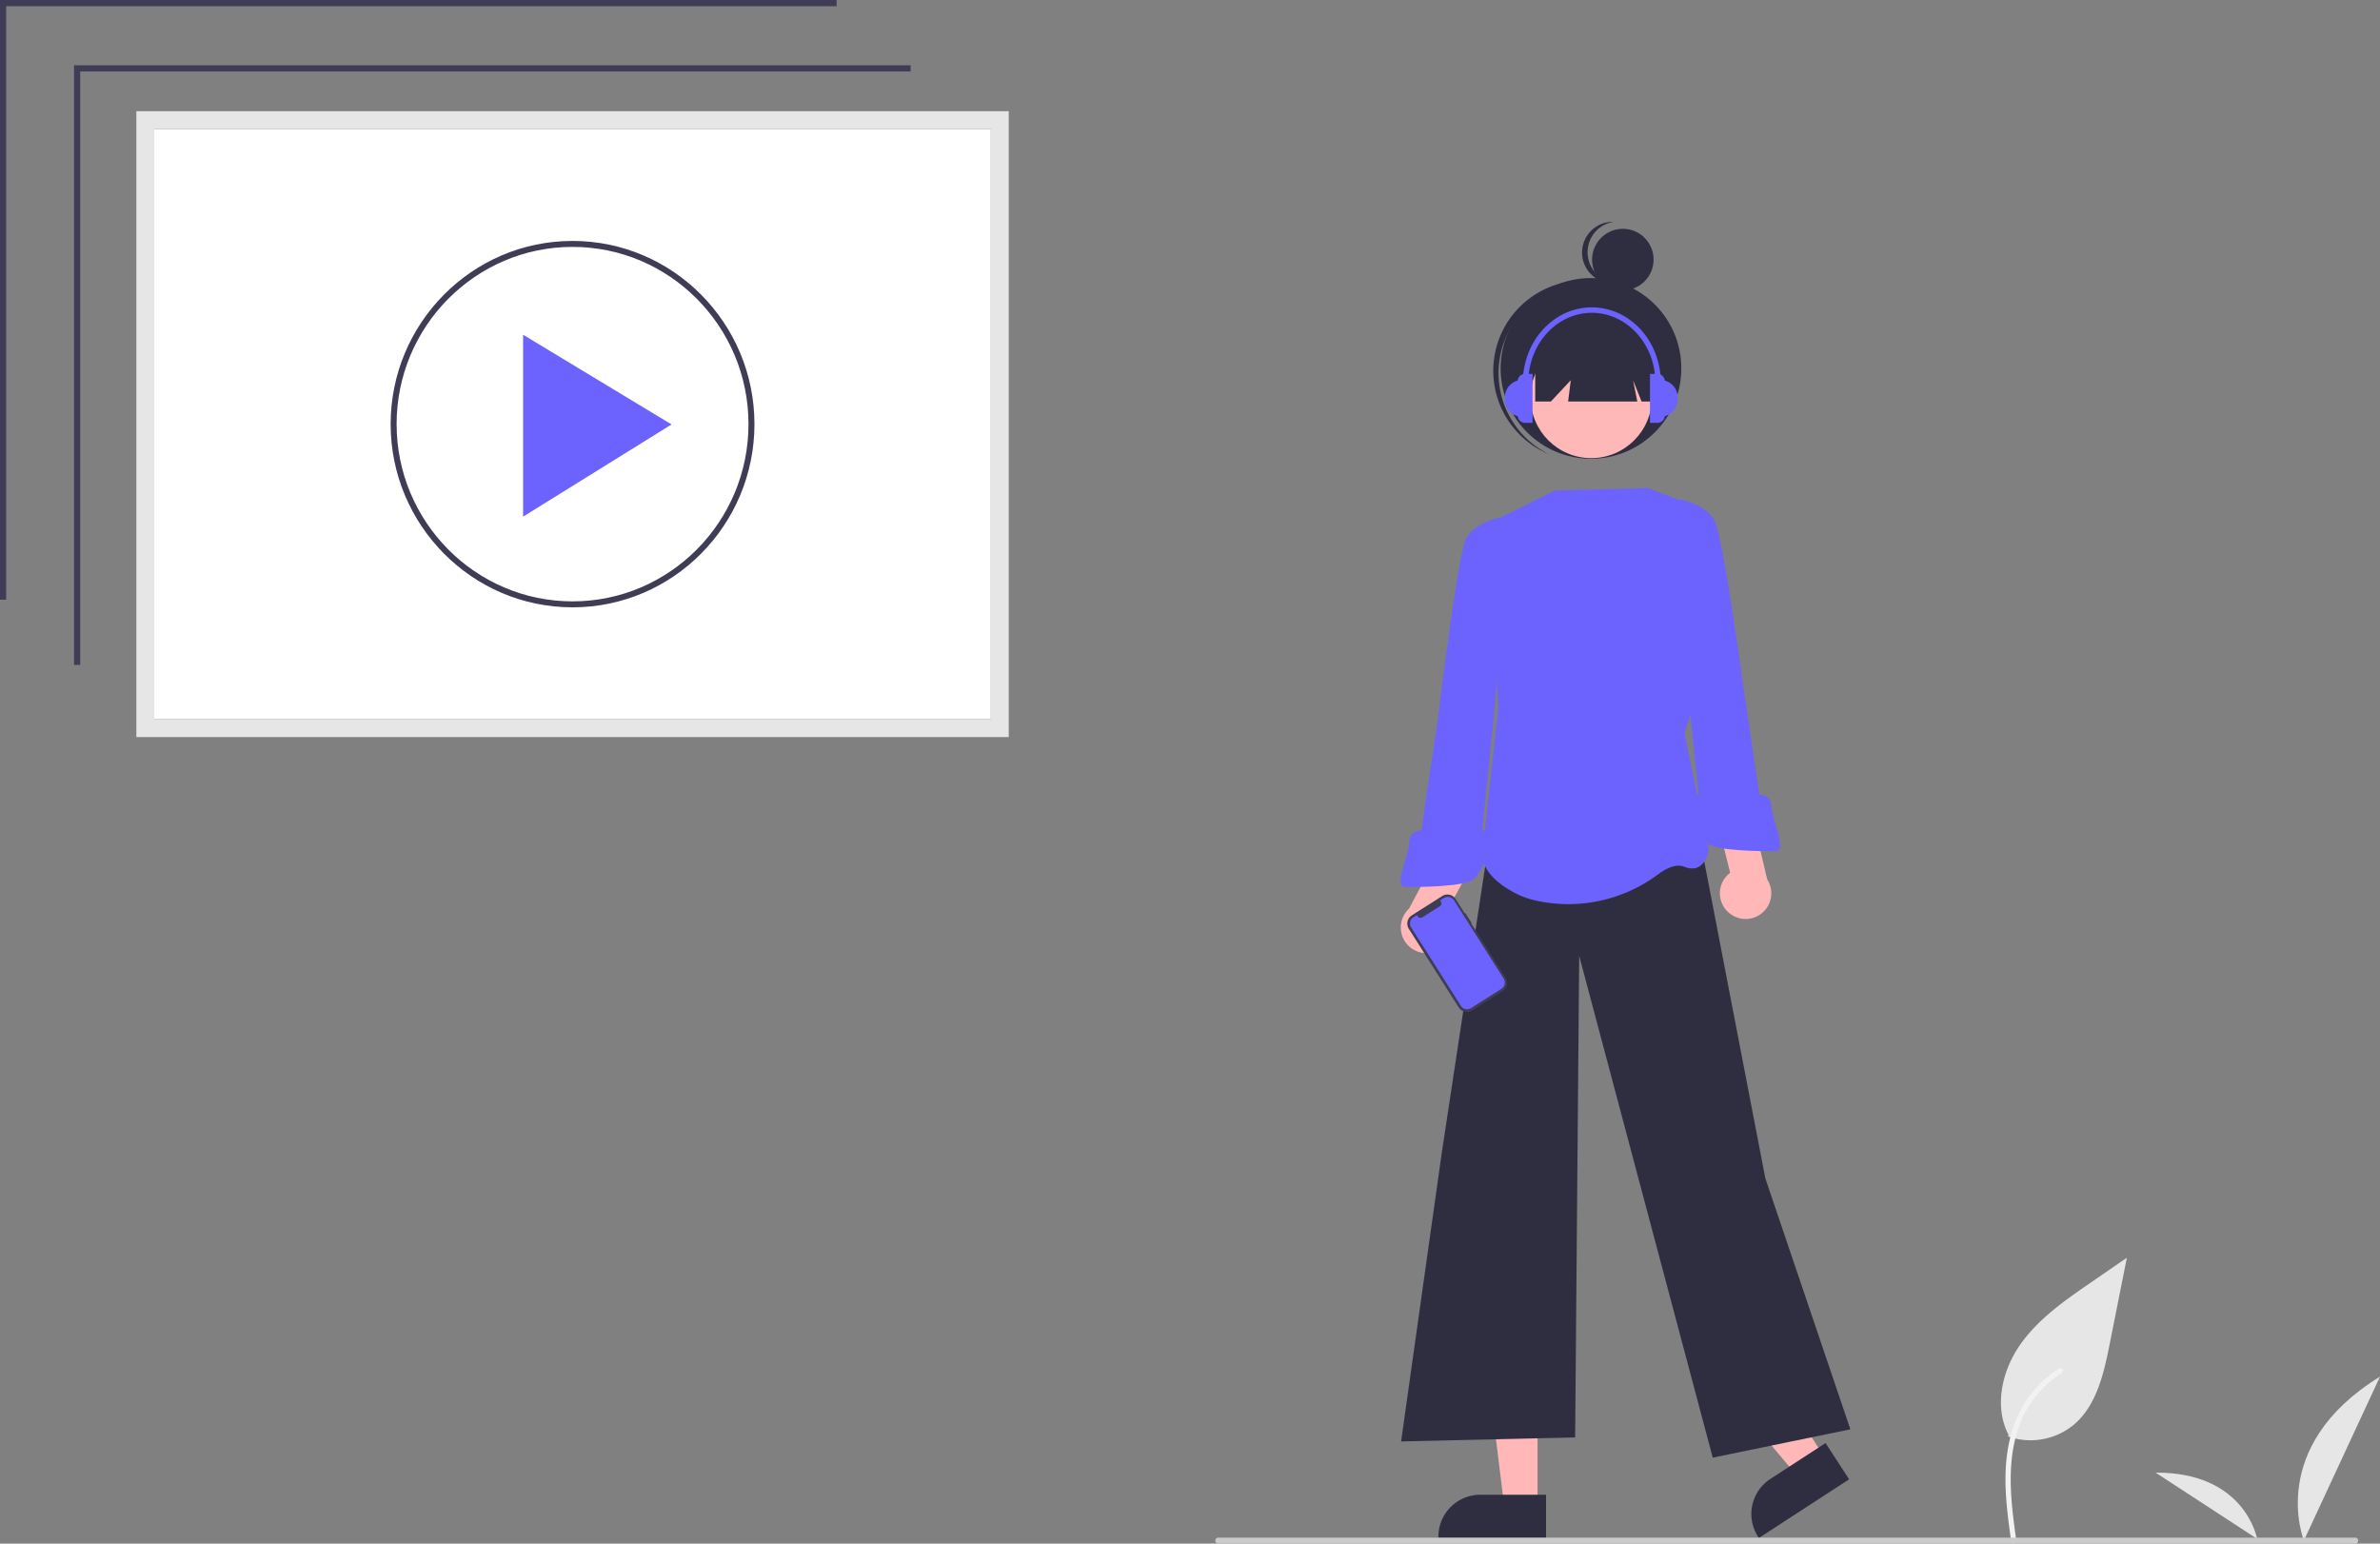 <svg id="ab80713a-a851-46d9-b7e4-877a3942e50e"
     data-name="Layer 1"
     xmlns="http://www.w3.org/2000/svg"
     width="797.587"
     height="517.337"
     viewBox="0 0 797.587 517.337"
>
  <rect x="0" y="0" width="797.587" height="517.337" fill="#808080" stroke="none"/>
  <path id="fd60ad6d-234f-4794-b327-6c250fb58182"
        data-name="Path 461"
        d="M874.159,672.756a22.728,22.728,0,0,0,21.947-3.866c7.687-6.452,10.1-17.081,12.058-26.924l5.8-29.112-12.143,8.362c-8.733,6.013-17.662,12.219-23.709,20.929s-8.686,20.6-3.828,30.024"
        transform="translate(-201.206 -191.331)"
        fill="#e6e6e6"
  />
  <path id="bb4d4dd3-dbdc-44b5-88db-bf6307e476a1"
        data-name="Path 462"
        d="M875.197,708.002c-1.229-8.953-2.493-18.02-1.631-27.069.766-8.036,3.217-15.885,8.209-22.321a37.132,37.132,0,0,1,9.527-8.633c.953-.6,1.829.909.881,1.507a35.3,35.3,0,0,0-13.963,16.847c-3.04,7.732-3.528,16.161-3,24.374.317,4.967.988,9.9,1.665,14.83a.9.9,0,0,1-.61,1.074.878.878,0,0,1-1.074-.61Z"
        transform="translate(-201.206 -191.331)"
        fill="#f2f2f2"
  />
  <path id="fe08dba1-9a00-49ac-809e-caf1a04d3592"
        data-name="Path 482"
        d="M973.289,707.644s-12.753-31.391,25.505-54.934Z"
        transform="translate(-201.206 -191.331)"
        fill="#e6e6e6"
  />
  <path id="ae08b72c-0170-4ceb-bc44-c76ada017e82"
        data-name="Path 483"
        d="M957.605,707.072s-3.89-22.374-34-22.182Z"
        transform="translate(-201.206 -191.331)"
        fill="#e6e6e6"
  />
  <path d="M252.899,432.361H533.257V234.599H252.899Z"
        transform="translate(-201.206 -191.331)"
        fill="#fff"
  />
  <path d="M539.257,438.361H246.899V228.599H539.257Zm-286.358-6H533.257V234.599H252.899Z"
        transform="translate(-201.206 -191.331)"
        fill="#e6e6e6"
  />
  <polygon points="26.878 222.855 24.811 222.855 24.811 21.869 305.177 21.869 305.177 23.952 26.878 23.952 26.878 222.855"
           fill="#3f3d56"
  />
  <polygon points="2.068 200.986 0 200.986 0 0 280.366 0 280.366 2.083 2.068 2.083 2.068 200.986"
           fill="#3f3d56"
  />
  <ellipse cx="191.872"
           cy="142.148"
           rx="59.959"
           ry="60.4"
           fill="#fff"
  />
  <path d="M393.078,394.88c-33.613,0-60.959-27.544-60.959-61.4s27.346-61.4,60.959-61.4c33.613,0,60.959,27.544,60.959,61.4S426.691,394.88,393.078,394.88Zm0-120.8c-32.51,0-58.959,26.646-58.959,59.4s26.449,59.4,58.959,59.4,58.959-26.646,58.959-59.4S425.589,274.08,393.078,274.08Z"
        transform="translate(-201.206 -191.331)"
        fill="#3f3d56"
  />
  <polygon points="175.301 112.182 175.301 173.156 225.051 142.252 175.301 112.182"
           fill="#6c63ff"
  />
  <polygon points="515.259 504.614 504.072 504.614 498.75 461.462 515.261 461.462 515.259 504.614"
           fill="#ffb7b7"
  />
  <path d="M719.319,706.79l-36.074-.001v-.456a14.042,14.042,0,0,1,14.041-14.041h.001l22.033.001Z"
        transform="translate(-201.206 -191.331)"
        fill="#2f2e41"
  />
  <polygon points="611.378 488.26 601.998 494.358 574.014 461.081 587.858 452.081 611.378 488.26"
           fill="#ffb7b7"
  />
  <path d="M820.887,687.129l-30.244,19.662-.249-.383a14.042,14.042,0,0,1,4.118-19.425l.001-0,18.472-12.009Z"
        transform="translate(-201.206 -191.331)"
        fill="#2f2e41"
  />
  <circle cx="543.846"
          cy="86.994"
          r="10.308"
          fill="#2f2e41"
  />
  <path d="M735.322,282.075a10.31,10.31,0,0,1,6.662-16.402,10.306,10.306,0,1,0,1.281,20.488A10.283,10.283,0,0,1,735.322,282.075Z"
        transform="translate(-201.206 -191.331)"
        fill="#2f2e41"
  />
  <circle cx="533.167"
          cy="123.47"
          r="30.281"
          fill="#2f2e41"
  />
  <path d="M706.158,303.771a30.275,30.275,0,0,1,39.21-15.289c-.306-.153-.609-.308-.922-.452a30.281,30.281,0,0,0-25.269,55.038c.313.144.629.273.944.405A30.275,30.275,0,0,1,706.158,303.771Z"
        transform="translate(-201.206 -191.331)"
        fill="#2f2e41"
  />
  <polygon points="569.908 282.368 591.609 394.944 620.092 479.035 573.977 488.53 529.218 320.345 527.861 481.749 469.539 483.105 483.103 386.805 499.57 278.086 569.908 282.368"
           fill="#2f2e41"
  />
  <circle cx="533.262"
          cy="133.196"
          r="20.345"
          fill="#ffb8b8"
  />
  <path d="M753.482,354.917l-31.196.782L700.585,366.549l2.713,62.391-5.259,47.778s-1.966,7.488,11.597,14.27c4.34,2.17,9.931,3.09,15.527,3.338a50.299,50.299,0,0,0,31.866-10.077c2.845-2.085,5.996-3.478,8.66-2.412,6.782,2.713,8.138-5.425,8.138-5.425l-8.138-39.334,12.207-37.403-12.329-40.151Z"
        transform="translate(-201.206 -191.331)"
        fill="#6c63ff"
  />
  <polygon points="514.481 111.924 514.481 134.576 519.728 134.576 526.404 127.423 525.51 134.576 548.698 134.576 547.268 127.423 550.129 134.576 553.825 134.576 553.825 111.924 514.481 111.924"
           fill="#2f2e41"
  />
  <path d="M759.103,318.886a2.481,2.481,0,0,0-2.465-2.245h-2.49V333.052h2.49a2.481,2.481,0,0,0,2.465-2.245,5.846,5.846,0,0,0,4.326-5.641v-.639A5.846,5.846,0,0,0,759.103,318.886Z"
        transform="translate(-201.206 -191.331)"
        fill="#6c63ff"
  />
  <path d="M714.109,331.015h-2.753a5.849,5.849,0,0,1-5.849-5.849v-.639a5.849,5.849,0,0,1,5.849-5.849h2.753v12.336Z"
        transform="translate(-201.206 -191.331)"
        fill="#6c63ff"
  />
  <path d="M714.788,333.052h-2.49a2.49,2.49,0,0,1-2.49-2.49h0V319.131a2.49,2.49,0,0,1,2.49-2.49h2.49v16.411Z"
        transform="translate(-201.206 -191.331)"
        fill="#6c63ff"
  />
  <path d="M757.771,319.537h-1.825c0-12.89-9.551-23.376-21.29-23.376-11.74,0-21.291,10.486-21.291,23.376h-1.825c0-13.896,10.37-25.201,23.116-25.201C747.401,294.336,757.771,305.642,757.771,319.537Z"
        transform="translate(-201.206 -191.331)"
        fill="#6c63ff"
  />
  <path d="M683.419,509.696a8.557,8.557,0,0,0,2.574-12.866l9.398-17.148-9.028-8.253L673.432,495.832a8.603,8.603,0,0,0,9.987,13.864Z"
        transform="translate(-201.206 -191.331)"
        fill="#ffb7b7"
  />
  <path d="M707.367,366.549l-3.651-1.789s-8.556,1.789-11.268,7.214-9.494,61.035-9.494,61.035l-5.425,36.621s-4.069,0-4.069,4.069-5.425,14.92-1.356,14.92,20.345,0,23.058-2.713,8.138-13.563,6.782-14.92-4.069-1.356-4.069-1.356l3.816-36.714Z"
        transform="translate(-201.206 -191.331)"
        fill="#6c63ff"
  />
  <path d="M780.261,496.949a8.557,8.557,0,0,1,.765-13.099l-4.753-18.968,10.822-5.699,6.335,26.88a8.603,8.603,0,0,1-13.17,10.886Z"
        transform="translate(-201.206 -191.331)"
        fill="#ffb7b7"
  />
  <path d="M766.649,420.916l3.816,36.714s-2.713,0-4.069,1.356,4.069,12.207,6.782,14.92,18.989,2.713,23.058,2.713-1.356-10.851-1.356-14.92-4.069-4.069-4.069-4.069l-5.425-36.621s-6.782-49.61-9.494-55.035-11.268-7.214-11.268-7.214L760.971,360.549Z"
        transform="translate(-201.206 -191.331)"
        fill="#6c63ff"
  />
  <path d="M692.264,497.35l-.175.111-3.043-4.796a3.287,3.287,0,0,0-4.537-1.015l-10.161,6.447a3.287,3.287,0,0,0-1.015,4.537h0l16.693,26.311a3.287,3.287,0,0,0,4.537,1.015l10.161-6.447a3.287,3.287,0,0,0,1.015-4.537l-11.484-18.101.175-.111Z"
        transform="translate(-201.206 -191.331)"
        fill="#3f3d56"
  />
  <path d="M688.468,493.06,705.136,519.332a2.455,2.455,0,0,1-.758,3.388l-10.21,6.477a2.455,2.455,0,0,1-3.388-.758l-16.668-26.273a2.455,2.455,0,0,1,.758-3.388l1.239-.786a1.167,1.167,0,0,0,1.773.778l5.821-3.693a1.167,1.167,0,0,0,.051-1.935l1.326-.841A2.455,2.455,0,0,1,688.468,493.06Z"
        transform="translate(-201.206 -191.331)"
        fill="#6c63ff"
  />
  <path d="M990.484,708.669h-381a1,1,0,0,1,0-2h381a1,1,0,0,1,0,2Z"
        transform="translate(-201.206 -191.331)"
        fill="#cbcbcb"
  />
</svg>
